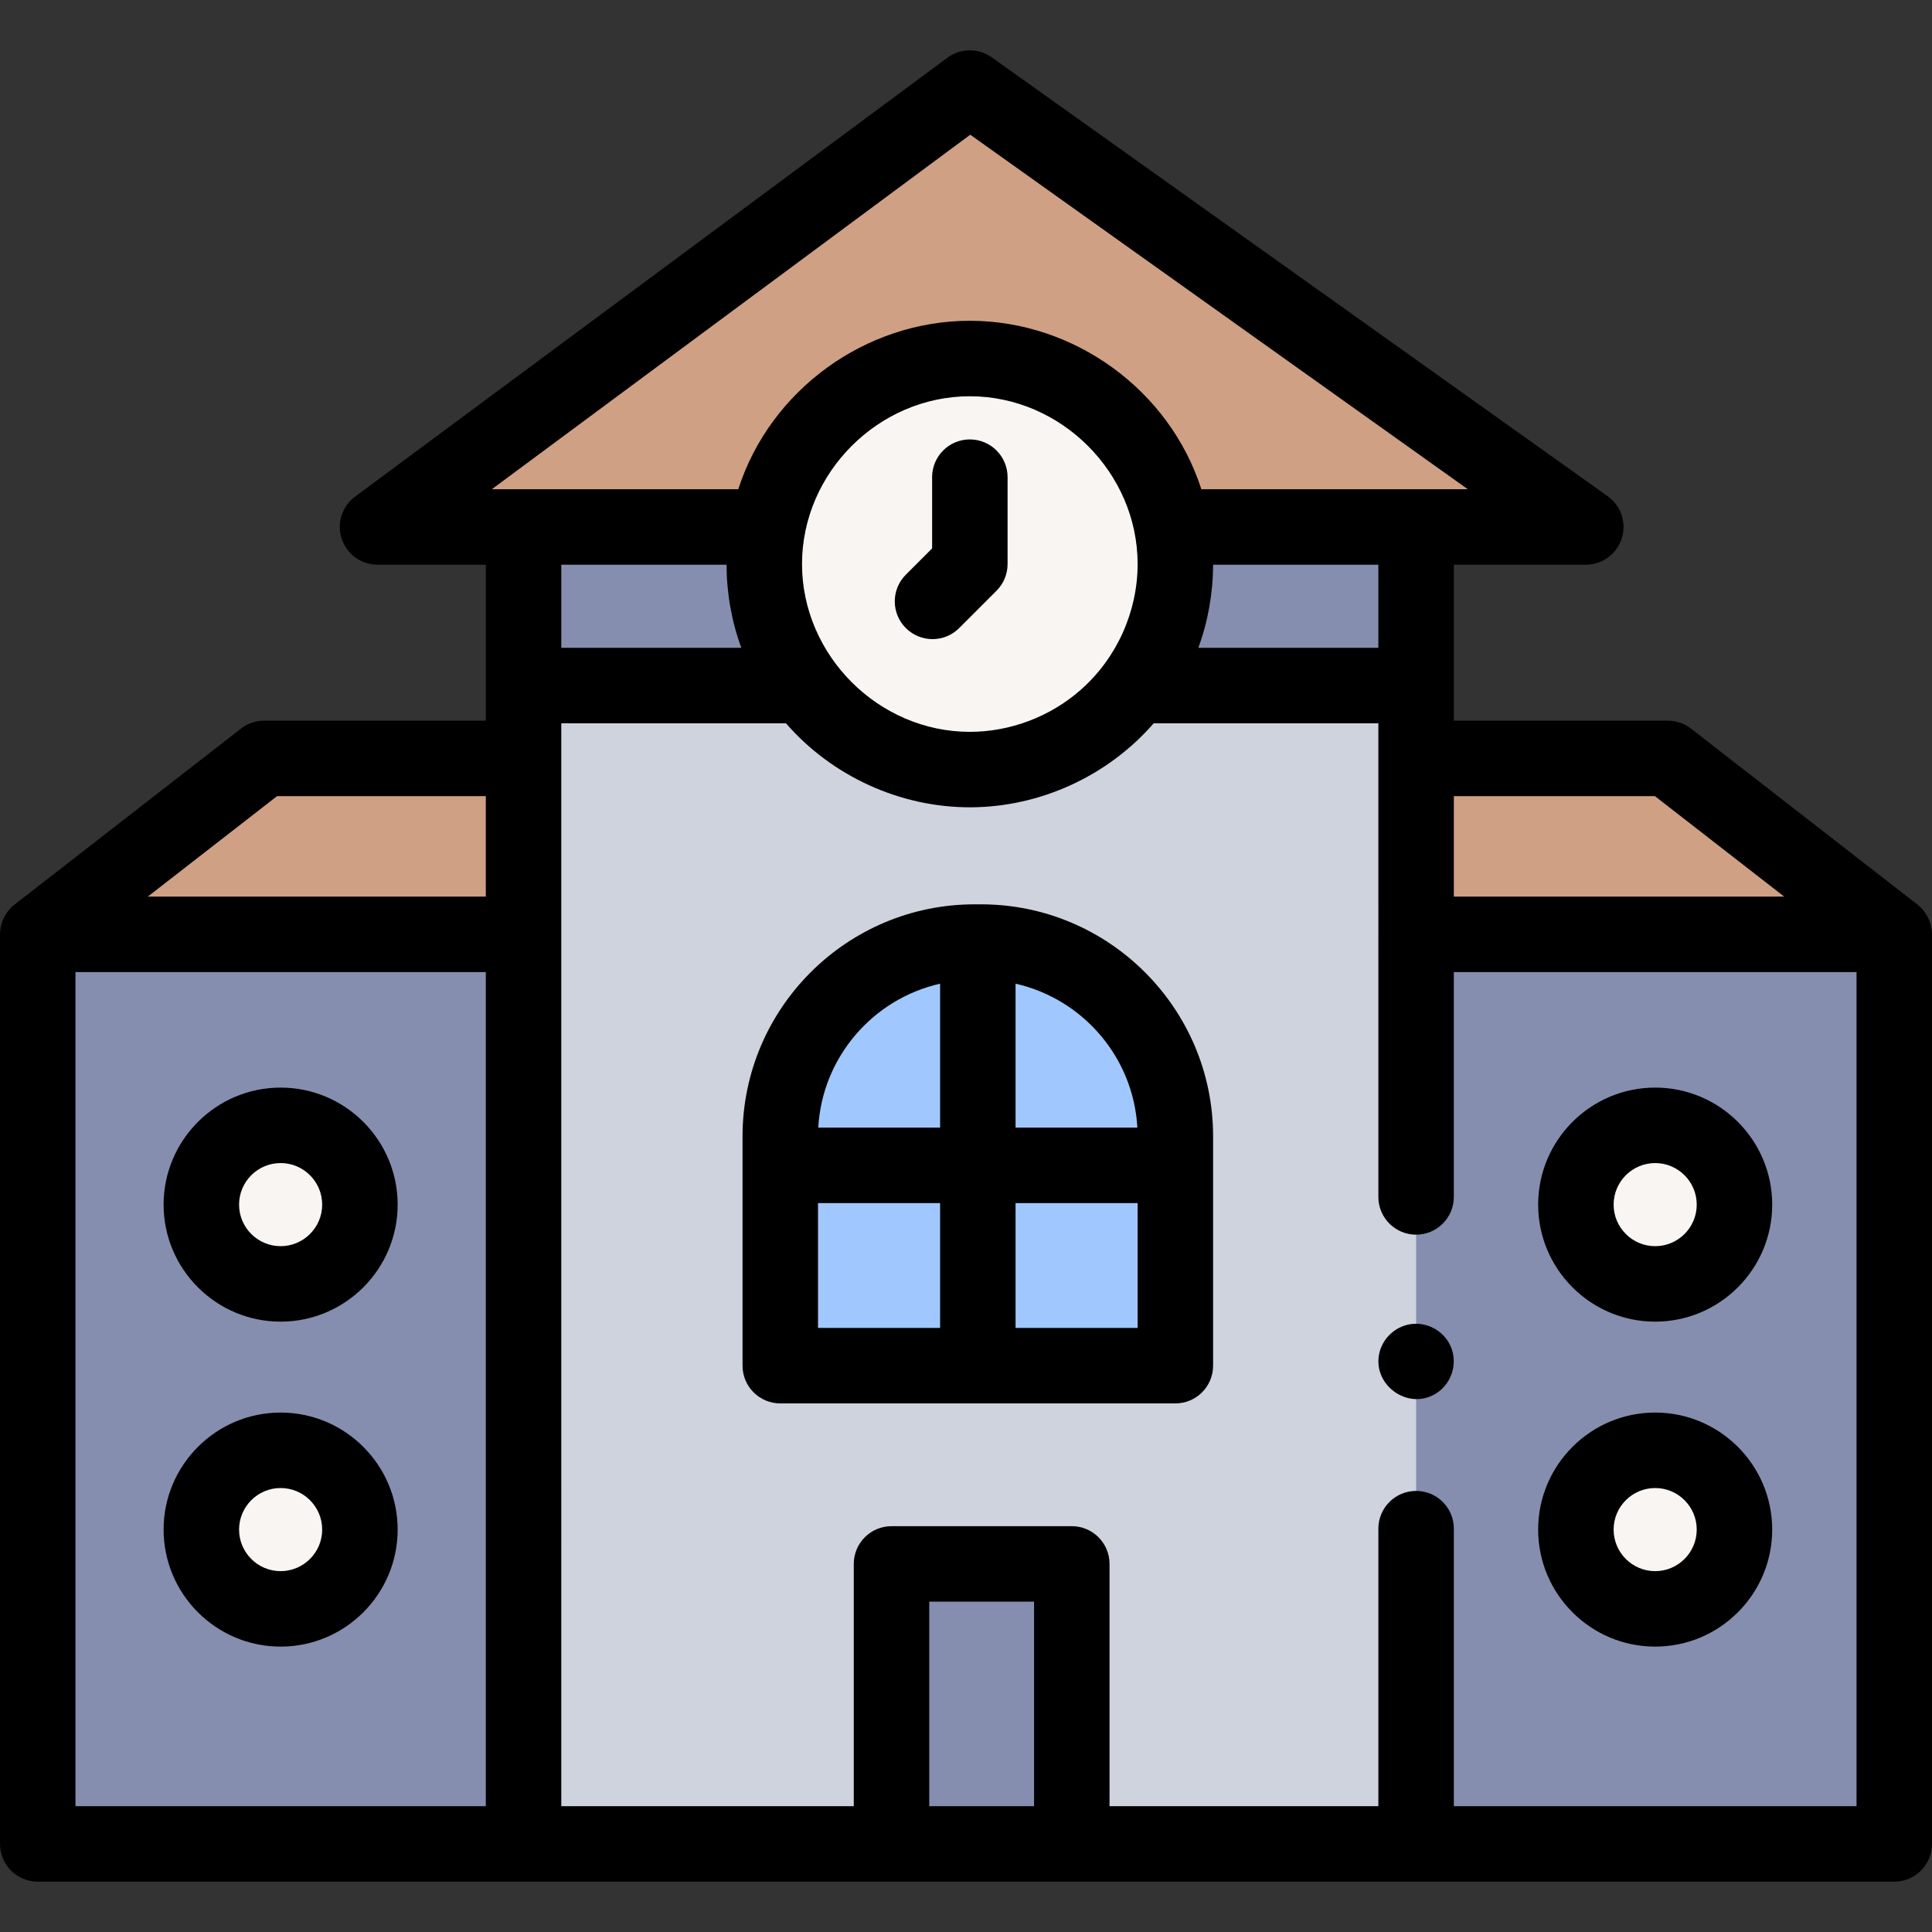 <svg id="Capa_1" enable-background="new 0 0 512 512" height="512" viewBox="0 0 512 512" width="512" xmlns="http://www.w3.org/2000/svg"><rect x="0" y="0" width="512" height="512" fill="#333333" stroke="none"/><g><g><path d="m502 247.614v241.048h-491.997v-241.048h128.743v-107.965h64.691c-.59 3.192-.895 6.475-.895 9.83 0 12.036 3.914 23.177 10.531 32.193 9.911 13.499 25.901 22.272 43.944 22.272 18.033 0 34.023-8.773 43.944-22.272 6.607-9.017 10.521-20.158 10.521-32.193 0-3.355-.305-6.638-.895-9.83h64.691v107.965z" fill="#ced3dd"/></g><g><path d="m138.748 200.986h-68.748l-60 46.628h128.748z" fill="#d0a084"/></g><g><path d="m441.997 200.986h-66.715v46.628h126.715z" fill="#d0a084"/></g><g><path d="m10.002 247.614h128.746v241.048h-128.746z" fill="#868eaf"/></g><g><path d="m375.284 247.614h126.716v241.048h-126.716z" fill="#868eaf"/></g><g><circle cx="438.639" cy="319.237" fill="#f9f5f3" r="21.012"/></g><g><circle cx="438.639" cy="405.356" fill="#f9f5f3" r="21.012"/></g><g><circle cx="74.37" cy="319.237" fill="#f9f5f3" r="21.012"/></g><g><circle cx="74.37" cy="405.356" fill="#f9f5f3" r="21.012"/></g><g><path d="m236.261 414.455h47.777v74.206h-47.777z" fill="#868eaf"/></g><g><path d="m420.251 139.649h-109.662c-4.625-25.393-26.846-44.635-53.571-44.635-26.735 0-48.956 19.243-53.581 44.635h-103.39l156.971-116.31z" fill="#d0a084"/></g><g><path d="m202.543 149.479c0 12.036 3.914 23.177 10.531 32.193h-74.328v-42.023h64.691c-.589 3.192-.894 6.475-.894 9.83z" fill="#868eaf"/></g><g><path d="m375.28 139.649v42.023h-74.318c6.607-9.017 10.521-20.158 10.521-32.193 0-3.355-.305-6.638-.895-9.83z" fill="#868eaf"/></g><g><path d="m311.483 361.917h-104.701v-60.76c0-28.443 23.057-51.5 51.5-51.5h1.702c28.443 0 51.5 23.057 51.5 51.5v60.76z" fill="#a0c8ff"/></g><g><circle cx="257.015" cy="149.478" fill="#f9f5f3" r="54.469"/></g><g><path d="m511.986 247.339c-.082-2.959-1.513-5.801-3.853-7.62l-60-46.629c-1.755-1.364-3.914-2.104-6.136-2.104h-56.717v-9.313-32.023h34.971c4.349 0 8.2-2.812 9.525-6.954 1.325-4.143-.18-8.666-3.722-11.19l-163.233-116.312c-3.529-2.515-8.275-2.469-11.756.109l-156.972 116.31c-3.467 2.569-4.895 7.072-3.542 11.17s5.181 6.865 9.496 6.865h28.699v32.023 9.313h-58.746c-2.223 0-4.381.74-6.136 2.104l-60 46.629c-2.412 1.877-3.864 4.842-3.864 7.897l.003 241.047c0 5.178 3.935 9.436 8.978 9.948.336.034.677.052 1.022.052h491.997c5.523 0 10-4.478 10-10v-241.047c0-.092-.005-.184-.014-.275zm-73.418-36.354 34.263 26.628h-87.549v-26.628zm-73.288-39.313h-47.708c2.576-7.028 3.892-14.54 3.911-22.023h43.797zm-78.795 11.067c-8.06 7.149-18.69 11.205-29.467 11.205-24.205 0-44.472-20.275-44.472-44.466 0-24.194 20.272-44.465 44.472-44.465 24.192 0 44.465 20.277 44.465 44.465 0 12.624-5.532 24.908-14.998 33.261zm-29.352-147.04 131.852 93.949h-13.705-56.909c-8.462-26.327-33.723-44.639-61.356-44.639-27.629 0-52.897 18.313-61.359 44.639h-56.909-8.406zm-64.59 113.949c.019 7.484 1.334 14.995 3.913 22.023h-47.709v-22.023zm-119.114 61.337h55.317v26.628h-89.581zm-53.426 267.676v-221.047h108.744v221.047zm226.258 0v-54.206h27.777v54.206zm245.739 0h-106.715l-.001-73.552c0-5.523-4.477-10-10-10s-10 4.478-10 10l.001 73.552h-71.247v-64.206c0-5.522-4.477-10-10-10h-47.777c-5.523 0-10 4.478-10 10v64.206h-77.513l-.001-286.989h59.536c12.2 14.048 30.303 22.325 48.916 22.27 18.487-.052 36.429-8.323 48.552-22.27h59.53l.002 125.526c0 5.522 4.477 10 10 10s10-4.478 10-10v-59.584h106.717z"/><path d="m438.639 350.249c17.1 0 31.012-13.912 31.012-31.012s-13.912-31.012-31.012-31.012-31.012 13.912-31.012 31.012 13.912 31.012 31.012 31.012zm0-42.023c6.072 0 11.012 4.939 11.012 11.012s-4.94 11.012-11.012 11.012-11.012-4.939-11.012-11.012 4.94-11.012 11.012-11.012z"/><path d="m438.639 436.368c17.1 0 31.012-13.912 31.012-31.013 0-17.1-13.912-31.012-31.012-31.012s-31.012 13.912-31.012 31.012c0 17.101 13.912 31.013 31.012 31.013zm0-42.024c6.072 0 11.012 4.939 11.012 11.012s-4.94 11.013-11.012 11.013-11.012-4.94-11.012-11.013 4.94-11.012 11.012-11.012z"/><path d="m74.37 288.226c-17.1 0-31.012 13.912-31.012 31.012s13.912 31.012 31.012 31.012 31.012-13.912 31.012-31.012-13.912-31.012-31.012-31.012zm0 42.023c-6.072 0-11.012-4.939-11.012-11.012s4.94-11.012 11.012-11.012 11.012 4.939 11.012 11.012-4.94 11.012-11.012 11.012z"/><path d="m74.37 374.344c-17.1 0-31.012 13.912-31.012 31.012 0 17.101 13.912 31.013 31.012 31.013s31.012-13.912 31.012-31.013c0-17.1-13.912-31.012-31.012-31.012zm0 42.024c-6.072 0-11.012-4.94-11.012-11.013s4.94-11.012 11.012-11.012 11.012 4.939 11.012 11.012-4.94 11.013-11.012 11.013z"/><path d="m259.983 239.657h-1.702c-33.911 0-61.5 27.589-61.5 61.5v60.76c0 5.522 4.477 10 10 10h104.702c5.523 0 10-4.478 10-10v-60.76c0-33.911-27.588-61.5-61.5-61.5zm41.432 59.18h-32.282v-38.151c17.764 4.015 31.246 19.446 32.282 38.151zm-52.282-38.151v38.151h-32.283c1.037-18.706 14.518-34.137 32.283-38.151zm-32.351 58.151h32.351v33.08h-32.351zm52.351 33.08v-33.08h32.351v33.08z"/><path d="m257.019 116.453c-5.523 0-10 4.478-10 10v18.883l-6.966 6.966c-3.905 3.905-3.905 10.237 0 14.143 1.953 1.952 4.512 2.929 7.071 2.929s5.119-.977 7.071-2.929l9.895-9.895c1.875-1.876 2.929-4.419 2.929-7.071v-23.025c0-5.523-4.477-10.001-10-10.001z"/><path d="m384.52 356.98c-1.616-3.939-5.731-6.46-9.972-6.144-4.177.311-7.772 3.269-8.894 7.3-2.37 8.519 7.197 15.782 14.763 11.244 4.192-2.513 5.983-7.884 4.103-12.4z"/></g></g></svg>